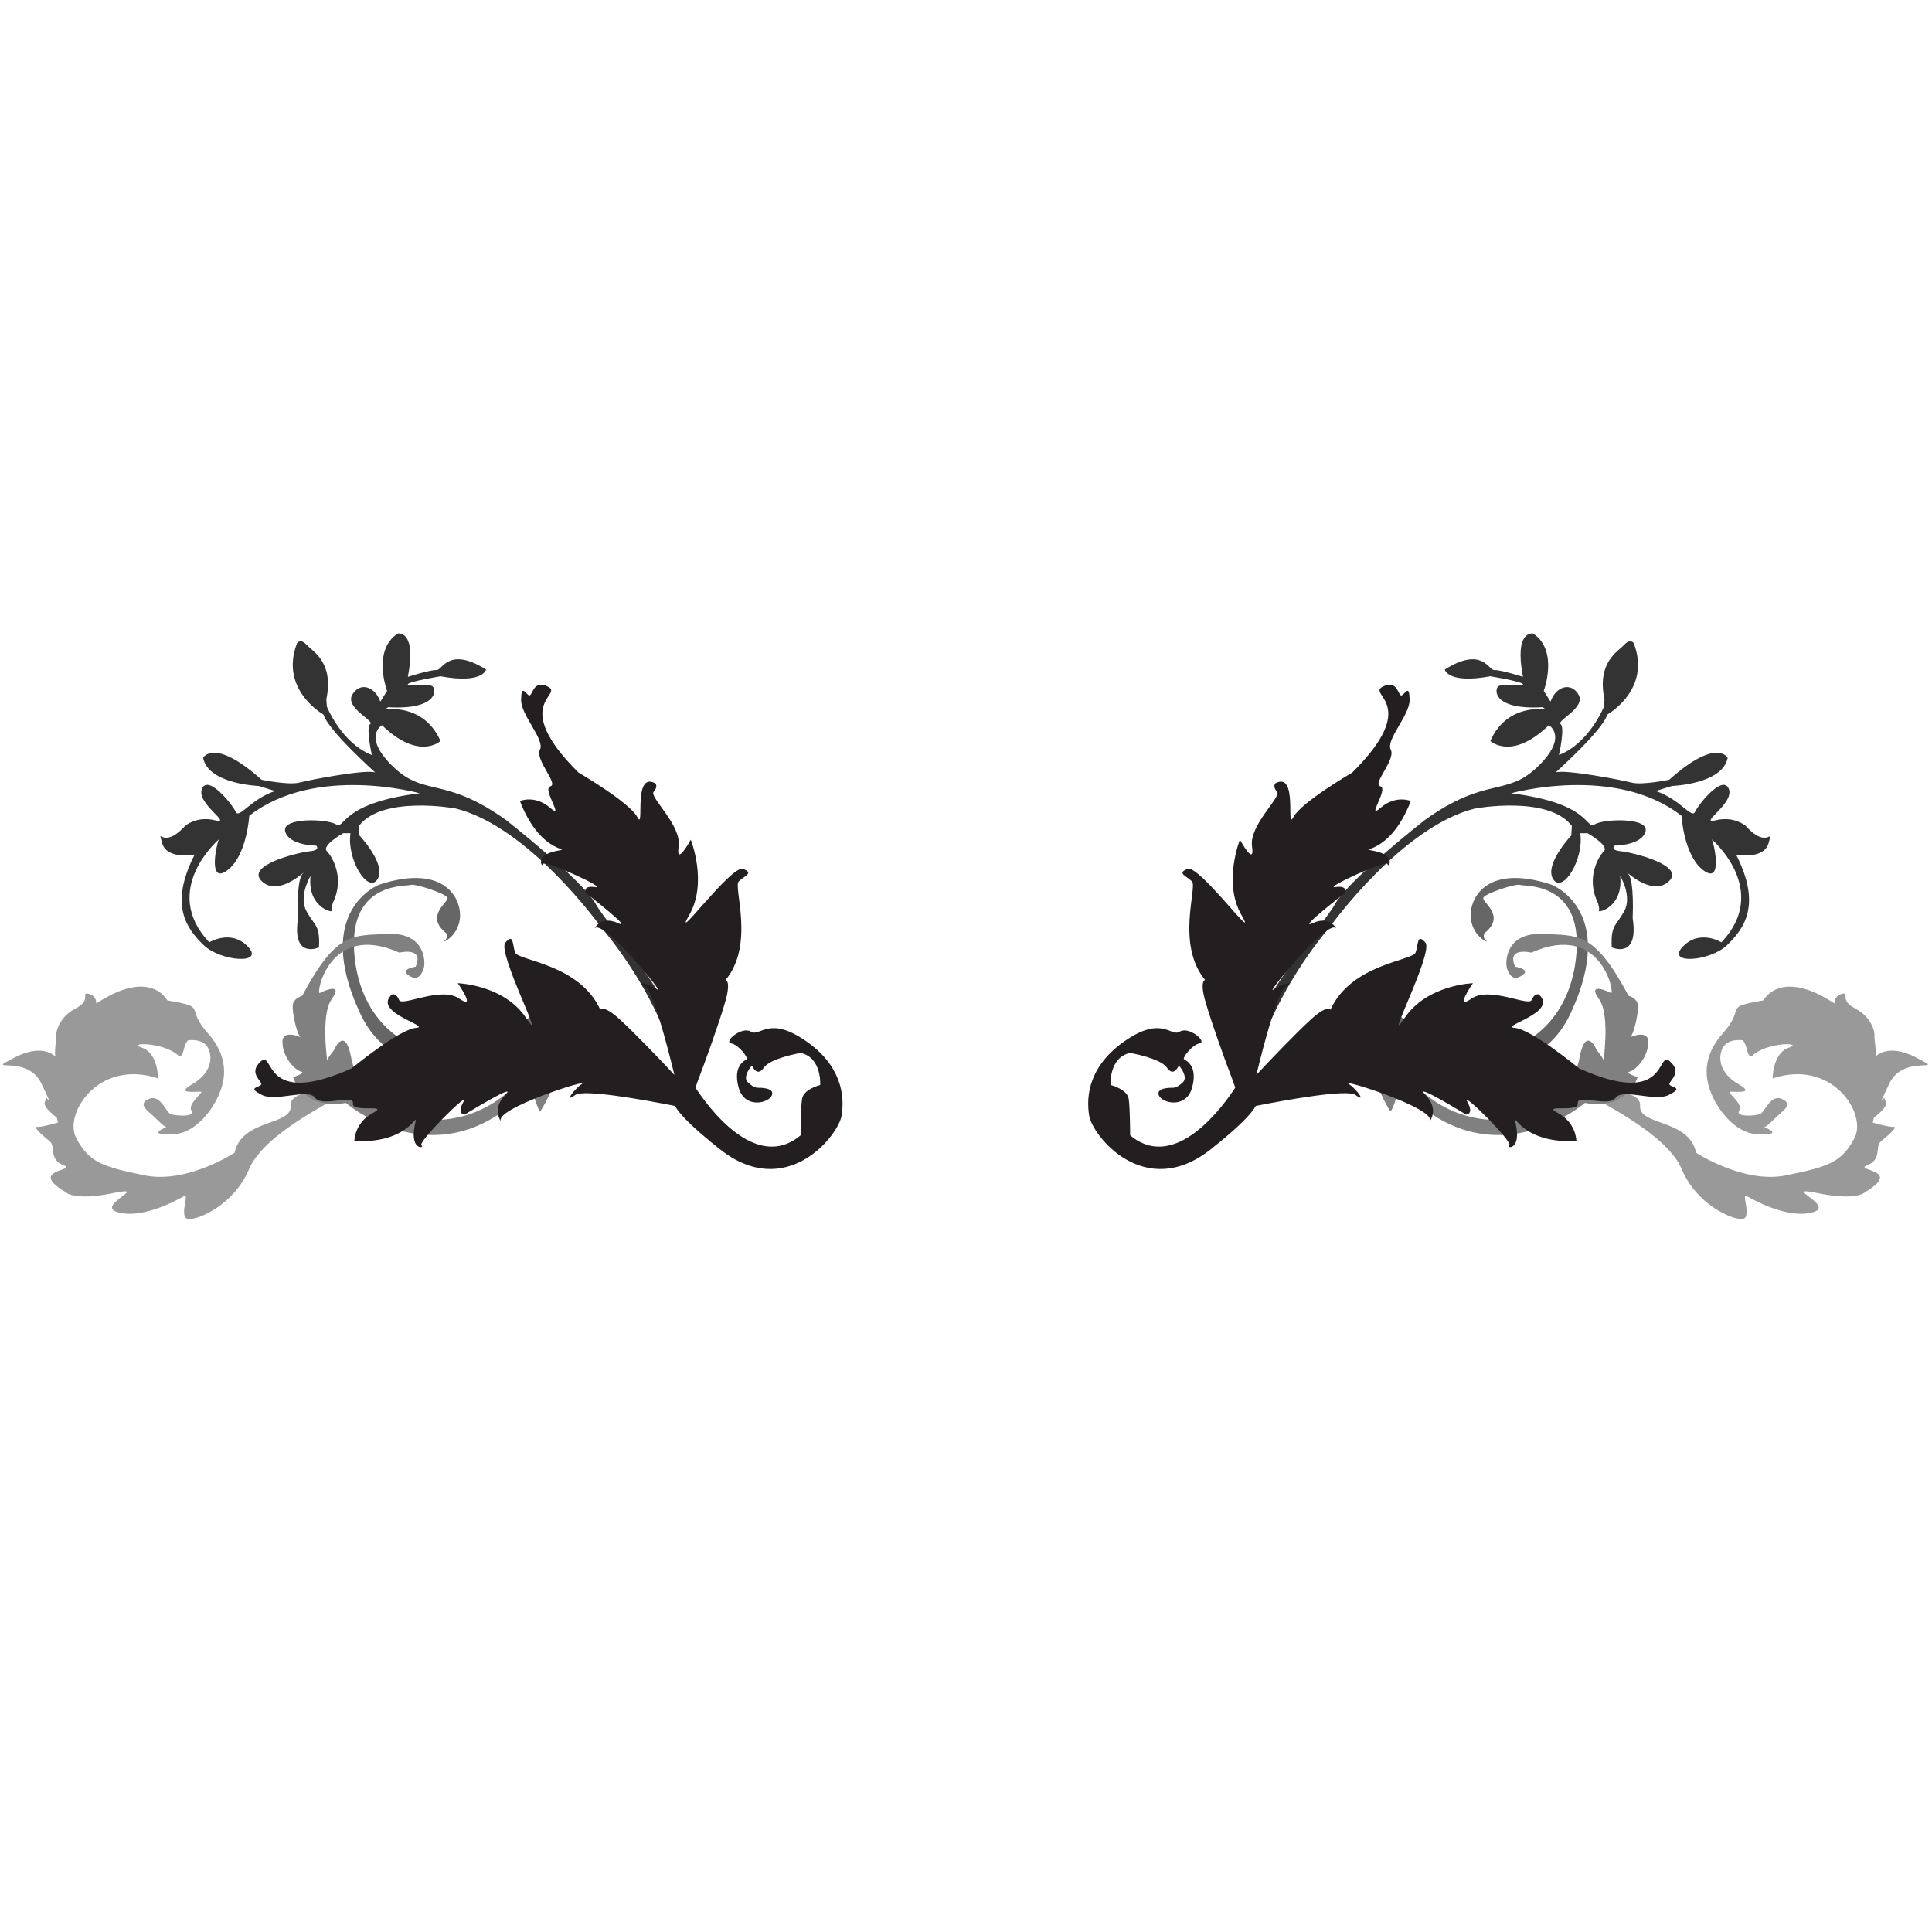<?xml version="1.0" encoding="utf-8"?>
<!-- Generator: Adobe Illustrator 16.0.0, SVG Export Plug-In . SVG Version: 6.00 Build 0)  -->
<!DOCTYPE svg PUBLIC "-//W3C//DTD SVG 1.1//EN" "http://www.w3.org/Graphics/SVG/1.1/DTD/svg11.dtd">
<svg version="1.1" id="Layer_1" xmlns="http://www.w3.org/2000/svg" xmlns:xlink="http://www.w3.org/1999/xlink" x="0px" y="0px"
	 width="100px" height="100px" viewBox="0 0 100 100" enable-background="new 0 0 100 100" xml:space="preserve">
<g>
	<path fill="#999999" d="M81.966,56.488c0,0,3.01-0.279,2.926,0.751c-0.083,1.033,2.537,0.669,2.899,2.426
		c0,0,2.461,1.619,4.656,1.172c2.193-0.449,2.871-0.67,3.54-1.925c0.669-1.254-1.144-4.125-4.237-3.093c0,0,0-1.312,0.837-1.591
		c0.835-0.278-1.143-0.307-1.896,0.418c0,0-0.167,0.113-0.25-0.249c-0.084-0.364-0.196-0.559-0.28-0.559
		c-0.083,0-0.752-0.083-1.003,0.42c-0.251,0.501-0.14,1.309,0.836,1.865c0.976,0.559-0.39,0.336-0.473,0.391
		c-0.084,0.057,0.724,0.641,0.501,0.976s0.836,0.279,1.087,0.168c0.251-0.11,0.529-1.031,1.115-0.78
		c0.586,0.25,0.112,0.585-0.168,0.836c-0.278,0.252-0.611,0.614-0.724,0.614s1.143,0.418-0.279,0.388
		c-1.422-0.025-2.286-1.644-2.453-2.062s-0.725-1.7,0.558-3.15c1.283-1.448-0.056-1.338,2.118-1.727c0,0,0.864-1.701,3.68,0.166
		c0,0-0.055-0.391,0.391-0.501c0.445-0.112-0.195,0.306,0.67,0.752c0.863,0.446,1.03,1.227,1.003,1.395
		c-0.027,0.167,0.167,1.03,0,1.198c-0.165,0.165,0.401-0.914,2.069-0.095c0.025,0.012,0.052,0.025,0.077,0.039
		c1.729,0.892-0.613-0.224-1.366,1.339c-0.753,1.561-0.224,0.584-0.251,0.78c-0.027,0.194,0.419,0.222-0.557,1.004l-0.057,0.25
		c0,0,0.864,0.251,1.088,0.224c0.223-0.028-0.278,0.445-0.642,0.725c-0.362,0.277,0.055,0.946-0.725,1.253
		c-0.78,0.308,1.895,0.196-0.112,1.395c0,0-0.413,0.468-2.413,0.064c-0.014-0.004-0.026-0.006-0.039-0.009
		c-2.036-0.418,1.03,0.669-0.307,1.004c-1.338,0.334-3.15-0.725-3.401-0.865c-0.252-0.139,0.307,1.145-0.194,1.199
		c-0.502,0.056-2.37-0.725-3.151-2.592c-0.78-1.869-4.543-3.596-4.599-3.736c-0.056-0.139-0.669-0.056-0.501-0.222"/>
	<path fill="#999999" d="M17.969,56.488c0,0-3.01-0.279-2.926,0.751c0.083,1.033-2.538,0.669-2.899,2.426
		c0,0-2.461,1.619-4.656,1.172c-2.194-0.449-2.871-0.67-3.541-1.925c-0.669-1.254,1.144-4.125,4.237-3.093c0,0,0-1.312-0.836-1.591
		c-0.835-0.278,1.143-0.307,1.896,0.418c0,0,0.167,0.113,0.25-0.249c0.083-0.364,0.196-0.559,0.28-0.559
		c0.083,0,0.751-0.083,1.003,0.42c0.25,0.501,0.14,1.309-0.836,1.865c-0.976,0.559,0.39,0.336,0.473,0.391
		c0.084,0.057-0.724,0.641-0.501,0.976c0.223,0.335-0.837,0.279-1.087,0.168c-0.251-0.11-0.53-1.031-1.115-0.78
		c-0.586,0.25-0.113,0.585,0.167,0.836c0.278,0.252,0.612,0.614,0.724,0.614c0.113,0-1.143,0.418,0.279,0.388
		c1.422-0.025,2.286-1.644,2.453-2.062c0.167-0.418,0.725-1.7-0.557-3.15c-1.283-1.448,0.055-1.338-2.119-1.727
		c0,0-0.865-1.701-3.679,0.166c0,0,0.054-0.391-0.391-0.501c-0.446-0.112,0.195,0.306-0.669,0.752
		c-0.863,0.446-1.031,1.227-1.003,1.395c0.027,0.167-0.167,1.03,0,1.198c0.165,0.165-0.401-0.914-2.069-0.095
		c-0.026,0.012-0.052,0.025-0.077,0.039c-1.729,0.892,0.613-0.224,1.365,1.339c0.753,1.561,0.225,0.584,0.251,0.78
		c0.028,0.194-0.418,0.222,0.557,1.004L3,58.104c0,0-0.864,0.251-1.087,0.224C1.69,58.3,2.191,58.773,2.554,59.053
		c0.362,0.277-0.056,0.946,0.724,1.253c0.781,0.308-1.894,0.196,0.113,1.395c0,0,0.413,0.468,2.414,0.064
		c0.013-0.004,0.026-0.006,0.039-0.009c2.036-0.418-1.031,0.669,0.306,1.004c1.338,0.334,3.15-0.725,3.402-0.865
		c0.251-0.139-0.307,1.145,0.194,1.199c0.502,0.056,2.37-0.725,3.151-2.592c0.78-1.869,4.542-3.596,4.599-3.736
		c0.055-0.139,0.668-0.056,0.501-0.222"/>
</g>
<g>
	<path fill="#333333" d="M68.87,47.931c0,0,3.696-5.152,7.481-6.084c0,0,3.784-0.698,5.007,0.902l-0.029,0.496
		c0,0-1.427,1.514-0.932,2.27c0.495,0.757,1.602-1.048,1.396-2.388h0.378c0,0,1.137,0.642,0.846,0.932
		c-0.291,0.292-0.932,1.397-0.321,2.649c0,0,0.117,0.32,0.06,0.437c-0.06,0.116,1.279-0.175,1.105-1.805
		c0,0,0.641,1.048,0.204,1.833c-0.436,0.787-0.699,0.699-0.641,1.864c0,0,1.34,0.611,1.106-1.339
		c-0.232-1.951-0.029-0.087-0.029-0.087s0.116-2.009-0.232-2.388c-0.349-0.378,1.165,1.253,2.095,0.409
		c0.934-0.845-1.892-1.515-2.474-1.573c-0.582-0.057-0.32-0.291-0.32-0.291s1.397,0,1.602-0.728c0.203-0.728-2.097-0.67-2.62-0.378
		c-0.524,0.291-0.146-1.078-4.338-1.602c0,0,5.385-1.514,8.82,1.165c0,0,0.116,2.067,1.136,2.824
		c1.02,0.757,0.554-1.369,0.437-1.602c0,0,3.058,2.62,0.495,5.327c0,0-1.135-0.699-2.008,0.233
		c-0.874,0.931,1.426,0.757,2.299-0.087c0.873-0.845,1.805-2.066,0.466-4.687c0,0,1.454,0.29,1.688-0.61c0,0,0-0.001,0.001-0.001
		c0.232-0.902,0,0.437-1.193-0.874c0,0-0.583-0.523-1.543-0.291c-0.961,0.233,0.989-0.873,0.67-1.63
		c-0.321-0.757-1.573,0.815-1.747,1.194c-0.175,0.378-0.786-0.669-2.038-1.078l0.846-0.262c0,0,2.618-0.087,2.881-1.456
		c0,0-0.554-1.077-3.027,1.135c0,0-1.398,0.291-1.951,0.146s-3.464-0.698-3.93-0.523c0,0,2.444-2.184,2.679-2.999
		c0,0,2.299-1.281,1.367-3.697c0,0-0.173-0.262-0.494,0.087c-0.32,0.35-1.426,0.902-1.02,2.824l-0.028,0.378
		c0,0-0.757,1.893-2.329,2.503c0,0,0.321-1.426,0.087-1.601c-0.233-0.174,1.31-0.843,0.932-1.514
		c-0.378-0.669-1.165-0.465-1.455,0.35l-0.35-0.553c0,0,0.785-2.096-0.553-2.97c0,0-0.99-0.204-0.524,2.241
		c0,0-1.194-0.378-1.484-0.349c-0.291,0.028-0.611-1.252-2.562-0.029c0,0,0.146,0.756,2.357,0.35c0,0,1.602,0.261,1.688,0.407
		c0.087,0.146-1.078-0.058-1.28,0.116c-0.204,0.176-0.263,1.223,2.3,1.078l0.174,0.116c0,0-2.009-0.349-2.882,1.631
		c0,0,1.106,1.047,3.027-0.816c0,0,1.048,0.583-0.582,2.155c-1.63,1.572-2.648,0.464-5.852,2.765c0,0-3.93,3.086-4.628,4.337
		c-0.699,1.253-5.387,6.319-4.774,9.287c0.612,2.971,0.378-0.175,0.378-0.175S65.463,51.978,68.87,47.931z"/>
	<path fill="#333333" d="M31.064,47.931c0,0-3.696-5.152-7.481-6.084c0,0-3.784-0.698-5.006,0.902l0.029,0.496
		c0,0,1.426,1.514,0.931,2.27c-0.495,0.757-1.601-1.048-1.396-2.388h-0.378c0,0-1.137,0.642-0.845,0.932
		c0.291,0.292,0.931,1.397,0.32,2.649c0,0-0.117,0.32-0.059,0.437c0.059,0.116-1.28-0.175-1.106-1.805c0,0-0.641,1.048-0.204,1.833
		c0.436,0.787,0.7,0.699,0.641,1.864c0,0-1.339,0.611-1.106-1.339c0.232-1.951,0.028-0.087,0.028-0.087s-0.116-2.009,0.233-2.388
		c0.349-0.378-1.165,1.253-2.095,0.409c-0.933-0.845,1.892-1.515,2.474-1.573c0.582-0.057,0.32-0.291,0.32-0.291
		s-1.397,0-1.601-0.728c-0.204-0.728,2.096-0.67,2.62-0.378c0.524,0.291,0.146-1.078,4.338-1.602c0,0-5.385-1.514-8.82,1.165
		c0,0-0.117,2.067-1.137,2.824c-1.019,0.757-0.553-1.369-0.436-1.602c0,0-3.058,2.62-0.495,5.327c0,0,1.135-0.699,2.008,0.233
		c0.874,0.931-1.426,0.757-2.299-0.087c-0.873-0.845-1.805-2.066-0.466-4.687c0,0-1.454,0.29-1.688-0.61c0,0,0-0.001-0.001-0.001
		c-0.232-0.902,0,0.437,1.194-0.874c0,0,0.583-0.523,1.542-0.291c0.961,0.233-0.989-0.873-0.669-1.63s1.572,0.815,1.747,1.194
		c0.175,0.378,0.786-0.669,2.038-1.078l-0.845-0.262c0,0-2.619-0.087-2.881-1.456c0,0,0.554-1.077,3.028,1.135
		c0,0,1.397,0.291,1.951,0.146s3.464-0.698,3.93-0.523c0,0-2.445-2.184-2.679-2.999c0,0-2.299-1.281-1.367-3.697
		c0,0,0.173-0.262,0.494,0.087c0.321,0.35,1.426,0.902,1.02,2.824l0.029,0.378c0,0,0.757,1.893,2.328,2.503
		c0,0-0.32-1.426-0.086-1.601c0.233-0.174-1.309-0.843-0.931-1.514c0.378-0.669,1.165-0.465,1.455,0.35l0.35-0.553
		c0,0-0.786-2.096,0.553-2.97c0,0,0.99-0.204,0.524,2.241c0,0,1.193-0.378,1.484-0.349c0.292,0.028,0.611-1.252,2.562-0.029
		c0,0-0.146,0.756-2.358,0.35c0,0-1.601,0.261-1.688,0.407c-0.088,0.146,1.078-0.058,1.28,0.116c0.204,0.176,0.263,1.223-2.3,1.078
		l-0.174,0.116c0,0,2.009-0.349,2.881,1.631c0,0-1.106,1.047-3.027-0.816c0,0-1.047,0.583,0.583,2.155
		c1.63,1.572,2.648,0.464,5.852,2.765c0,0,3.929,3.086,4.627,4.337c0.699,1.253,5.386,6.319,4.774,9.287
		c-0.612,2.971-0.378-0.175-0.378-0.175S34.472,51.978,31.064,47.931z"/>
</g>
<g>
	<path fill="#666666" d="M71.419,51.178c0,0,1.949,4.211,7.369,2.815c0,0,2.56-1.042,2.814-4.724
		c0.256-3.68-2.768-3.378-2.929-3.466s-1.837,0.439-1.899,0.673c-0.062,0.233,1.197,0.928,0.062,1.827c0,0-0.129,0.226,0.092,0.39
		c0.223,0.162-0.669-0.147-0.797-1.125c-0.125-0.976,0.717-2.905,4.159-1.783c0,0,3.49,1.299,1.014,6.644
		c-2.478,5.347-9.855,1.156-9.944-0.159l-0.5-0.128l-0.326-1.034L71.419,51.178z"/>
	<path fill="#666666" d="M28.516,51.178c0,0-1.949,4.211-7.369,2.815c0,0-2.56-1.042-2.815-4.724
		c-0.256-3.68,2.767-3.378,2.929-3.466c0.161-0.087,1.837,0.439,1.899,0.673c0.062,0.233-1.197,0.928-0.062,1.827
		c0,0,0.129,0.226-0.092,0.39c-0.222,0.162,0.669-0.147,0.796-1.125c0.126-0.976-0.716-2.905-4.159-1.783
		c0,0-3.49,1.299-1.013,6.644c2.477,5.347,9.855,1.156,9.943-0.159l0.5-0.128l0.327-1.034L28.516,51.178z"/>
</g>
<g>
	<path fill="#808080" d="M71.052,52.269c0,0,1.876,7.5,8.968,5.302c0,0,1.453-1.272,1.736-2.821
		c0.283-1.547,0.794-0.629,0.847-0.483c0.052,0.142,0.453,0.532,0.399,0.698c-0.054,0.165,0.381-2.395-0.239-3.257
		c-0.622-0.863,0.394-0.436,0.62-0.308c0.224,0.131-0.461-3.729-4.12-2.092c0,0-1.302-0.323-0.84,0.727c0,0,0.809,0.128,0.396,0.424
		c-0.411,0.296-0.633,0.132-0.794-0.264c-0.16-0.396-0.084-1.933,1.797-1.853c1.879,0.082,2.694-0.133,4.472,3.199
		c0,0,0.465,0.124,0.49,0.505c0.024,0.381-0.224,1.622-0.472,1.697c-0.25,0.074,1.031-0.603,1.004,0.22
		c-0.026,0.82-0.682,1.433-0.964,1.502c-0.283,0.07,0.412,0.287,0.412,0.287s-0.51,1.729-2.73,1.334c0,0-4.929,4.269-9.586-0.876
		c0,0-0.369,1.401-0.493,1.283c-0.123-0.118-1.288-2.211-1.118-3.669c0.169-1.456-0.746-3.041-0.746-3.041l0.775,0.125
		L71.052,52.269z"/>
	<path fill="#808080" d="M28.882,52.269c0,0-1.876,7.5-8.967,5.302c0,0-1.453-1.272-1.736-2.821
		c-0.283-1.547-0.794-0.629-0.846-0.483c-0.052,0.142-0.454,0.532-0.399,0.698c0.054,0.165-0.382-2.395,0.239-3.257
		c0.622-0.863-0.394-0.436-0.62-0.308c-0.225,0.131,0.46-3.729,4.12-2.092c0,0,1.302-0.323,0.84,0.727c0,0-0.809,0.128-0.397,0.424
		c0.412,0.296,0.634,0.132,0.794-0.264c0.16-0.396,0.084-1.933-1.796-1.853c-1.879,0.082-2.694-0.133-4.472,3.199
		c0,0-0.465,0.124-0.491,0.505c-0.024,0.381,0.224,1.622,0.472,1.697c0.25,0.074-1.031-0.603-1.004,0.22
		c0.027,0.82,0.682,1.433,0.964,1.502c0.284,0.07-0.413,0.287-0.413,0.287s0.51,1.729,2.731,1.334c0,0,4.928,4.269,9.586-0.876
		c0,0,0.368,1.401,0.492,1.283c0.123-0.118,1.289-2.211,1.119-3.669c-0.169-1.456,0.746-3.041,0.746-3.041l-0.776,0.125
		L28.882,52.269z"/>
</g>
<g>
	<path fill="#231F20" d="M86.44,56.169c-0.216-0.144,0.724-0.577,0-1.229c-0.723-0.649,0,2.461-4.701,0.362
		c0,0-2.461-2.026-3.329-2.098c-0.867-0.072,2.315-0.796,1.23-1.736c0,0-0.217-0.072-0.361,0.289
		c-0.146,0.361-2.17-0.723-3.111-0.072c-0.939,0.65,0.072-0.796,0.072-0.796s-2.387,0.074-3.544,1.81
		c-1.158,1.735,1.519-3.402,1.085-3.907c-0.435-0.506-0.362,0.072-0.506,0.505c-0.146,0.436-3.328,0.579-4.413,2.967
		c0,0-0.146-0.29-1.014,0.506c-0.766,0.701-2.033,2.019-2.82,2.866c0.418-1.711,1.103-4.287,1.491-4.537
		c0.586-0.376-0.209-0.169-0.618,0.126c-0.411,0.296,2.909-3.785,3.272-3.155c0,0-0.334-0.696-1.217-0.291
		c-0.881,0.407,1.666-1.563,1.666-1.563s0.173-0.399-0.506-0.298c-0.678,0.101,2.673-1.443,2.705-1.193s0.468-0.429-0.628-0.667
		c-1.097-0.239,0.684,0.376,1.829-2.597c0,0-0.771-0.334-1.561,0.349c-0.79,0.681,0.431-0.996-0.014-1.11
		c-0.444-0.114,0.811-1.383,0.539-1.896c-0.272-0.511,0.983-1.781,0.975-2.573c-0.011-0.793-0.184-0.395-0.389-0.247
		c-0.204,0.148-0.188-0.87-1.011-0.438c-0.821,0.432,2.021,0.875-1.571,4.443c0,0-2.642,1.536-3.046,2.307
		c-0.404,0.771,0.267-2.409-0.938-1.747c0,0-0.146,0.173,0.094,0.435c0.24,0.261-1.457,1.734-1.296,2.828
		c0.161,1.095-0.626-0.35-0.626-0.35s-0.89,2.217,0.077,3.896c0.967,1.68-2.189-2.603-2.777-2.386
		c-0.589,0.218-0.084,0.358,0.215,0.646c0.299,0.287-0.847,3.259,0.683,5.104c0,0-0.295,0.031,0.013,1.11
		c0.309,1.078,1.012,3.041,1.378,3.987c0.067,0.175,0.12,0.331,0.167,0.478c-0.595,0.916-3.101,4.426-5.439,2.465
		c0,0,0-1.373-0.073-1.879c-0.071-0.509-0.939-0.725-0.939-0.725s-0.099-1.41,1.005-1.66c0,0,1.568,0.264,1.91,0.762
		c0.342,0.497,0.576-0.031,0.622-0.107c0,0,0.513,0.573,0.201,0.87c-0.31,0.293-0.481,0.279-0.543,0.279
		c-0.062,0-0.854-0.016-0.699,0.389c0.155,0.403,1.413,0.729,1.726-0.404c0.31-1.134-0.327-1.399-0.421-1.462
		c-0.093-0.062,0.404-0.745,0.809-0.823c0.404-0.076-0.56-0.9-1.025-0.605s-0.901-0.839-2.797,0.451
		c-1.896,1.288-2.067,2.859-1.896,3.899c0.171,1.042,2.875,4.443,6.293,1.74c1.531-1.21,2.13-1.876,2.329-2.245
		c1.693-0.333,4.752-0.878,5.167-0.565c0.579,0.434,0.073-0.289-0.36-0.579c-0.435-0.289,4.629,1.303,4.195,1.953
		c0,0,0.506-0.65-0.217-1.374c-0.723-0.725,2.098,1.011,2.098,1.011s0.435,0,0.072-0.649c-0.361-0.65,2.388,2.098,2.171,2.241
		c-0.217,0.146,0.579,0.29,0.361-0.939s-0.073,0.869,3.11,0.723c0,0,0-0.939-0.941-1.445c-0.939-0.507,1.086,0,1.015-0.507
		c-0.073-0.506,1.592,0.217,1.953-0.289c0.361-0.507,2.025,0.217,2.748-0.145C87.092,56.314,86.657,56.314,86.44,56.169z"/>
	<path fill="#231F20" d="M13.494,56.169c0.217-0.144-0.723-0.577,0-1.229c0.723-0.649,0,2.461,4.702,0.362
		c0,0,2.461-2.026,3.329-2.098c0.868-0.072-2.314-0.796-1.23-1.736c0,0,0.217-0.072,0.361,0.289c0.146,0.361,2.17-0.723,3.111-0.072
		c0.94,0.65-0.073-0.796-0.073-0.796s2.388,0.074,3.545,1.81c1.158,1.735-1.519-3.402-1.085-3.907
		c0.435-0.506,0.362,0.072,0.506,0.505c0.146,0.436,3.328,0.579,4.413,2.967c0,0,0.146-0.29,1.014,0.506
		c0.765,0.701,2.034,2.019,2.82,2.866c-0.418-1.711-1.102-4.287-1.491-4.537c-0.586-0.376,0.209-0.169,0.619,0.126
		c0.411,0.296-2.909-3.785-3.272-3.155c0,0,0.333-0.696,1.216-0.291c0.881,0.407-1.667-1.563-1.667-1.563s-0.172-0.399,0.506-0.298
		c0.678,0.101-2.673-1.443-2.705-1.193c-0.033,0.25-0.468-0.429,0.627-0.667c1.097-0.239-0.684,0.376-1.829-2.597
		c0,0,0.771-0.334,1.561,0.349c0.79,0.681-0.431-0.996,0.014-1.11c0.445-0.114-0.811-1.383-0.539-1.896
		c0.273-0.511-0.983-1.781-0.975-2.573c0.011-0.793,0.184-0.395,0.389-0.247s0.188-0.87,1.011-0.438
		c0.821,0.432-2.021,0.875,1.572,4.443c0,0,2.642,1.536,3.045,2.307c0.405,0.771-0.266-2.409,0.938-1.747
		c0,0,0.146,0.173-0.095,0.435c-0.24,0.261,1.458,1.734,1.296,2.828c-0.161,1.095,0.626-0.35,0.626-0.35s0.889,2.217-0.077,3.896
		c-0.967,1.68,2.189-2.603,2.777-2.386c0.589,0.218,0.084,0.358-0.215,0.646c-0.298,0.287,0.847,3.259-0.682,5.104
		c0,0,0.294,0.031-0.013,1.11c-0.309,1.078-1.012,3.041-1.377,3.987c-0.068,0.175-0.121,0.331-0.167,0.478
		c0.595,0.916,3.101,4.426,5.44,2.465c0,0,0-1.373,0.073-1.879c0.071-0.509,0.94-0.725,0.94-0.725s0.098-1.41-1.005-1.66
		c0,0-1.569,0.264-1.911,0.762c-0.342,0.497-0.576-0.031-0.622-0.107c0,0-0.513,0.573-0.202,0.87
		c0.311,0.293,0.482,0.279,0.543,0.279c0.062,0,0.855-0.016,0.699,0.389c-0.155,0.403-1.413,0.729-1.725-0.404
		c-0.31-1.134,0.327-1.399,0.42-1.462c0.093-0.062-0.404-0.745-0.808-0.823c-0.405-0.076,0.559-0.9,1.025-0.605
		c0.465,0.295,0.901-0.839,2.797,0.451c1.896,1.288,2.067,2.859,1.896,3.899c-0.171,1.042-2.875,4.443-6.293,1.74
		c-1.531-1.21-2.13-1.876-2.329-2.245c-1.694-0.333-4.752-0.878-5.168-0.565c-0.579,0.434-0.073-0.289,0.361-0.579
		c0.435-0.289-4.628,1.303-4.195,1.953c0,0-0.506-0.65,0.217-1.374c0.723-0.725-2.098,1.011-2.098,1.011s-0.435,0-0.072-0.649
		c0.362-0.65-2.387,2.098-2.17,2.241c0.216,0.146-0.579,0.29-0.362-0.939c0.218-1.229,0.073,0.869-3.11,0.723
		c0,0,0-0.939,0.941-1.445c0.94-0.507-1.086,0-1.014-0.507c0.073-0.506-1.592,0.217-1.953-0.289
		c-0.362-0.507-2.025,0.217-2.749-0.145C12.843,56.314,13.277,56.314,13.494,56.169z"/>
</g>
</svg>
